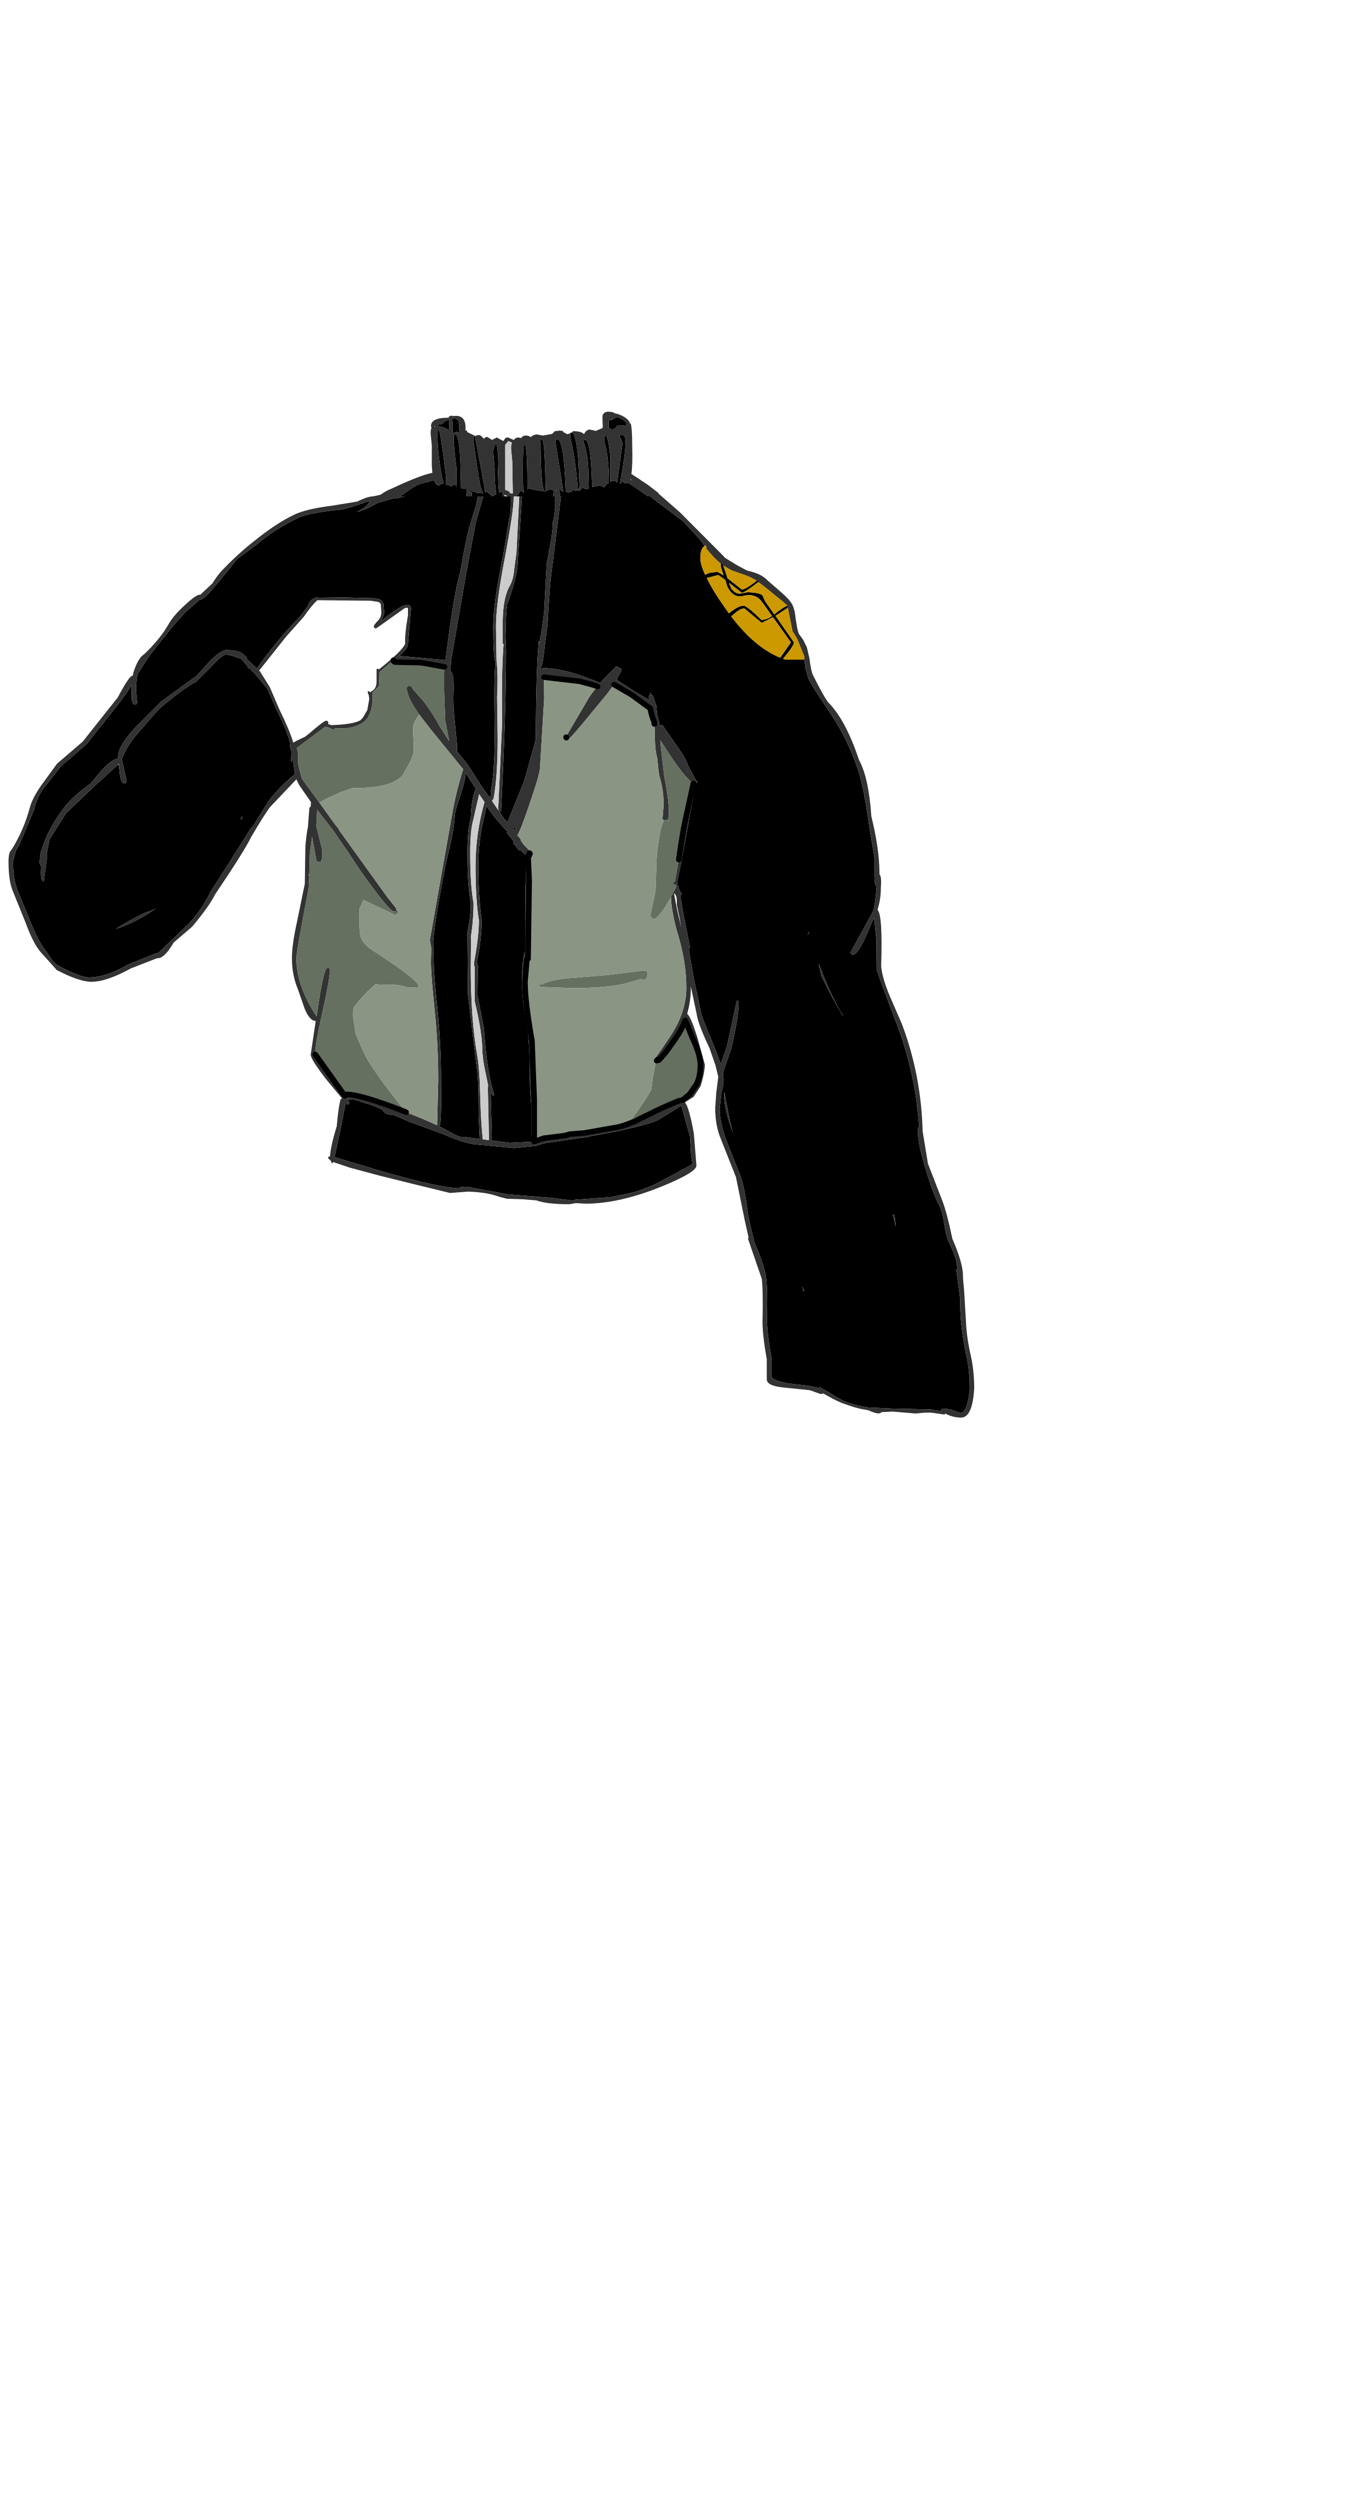 <?xml version="1.0" encoding="UTF-8"?>
<svg xmlns="http://www.w3.org/2000/svg" xmlns:xlink="http://www.w3.org/1999/xlink" width="355px" height="648px" viewBox="0 0 355 648" version="1.1">
<g id="surface1">
<path style=" stroke:none;fill-rule:evenodd;fill:rgb(0%,0%,0%);fill-opacity:1;" d="M 208.574 170.965 L 208.867 173.305 L 209.594 175.793 C 210.125 177.023 211.82 179.719 214.68 183.887 C 218.074 188.855 220.641 193.969 222.387 199.223 C 223.5 202.535 224.52 207.621 225.438 214.484 L 226.746 222.152 L 226.746 226.84 C 226.746 228.59 226.941 229.586 227.328 229.82 L 227.258 230.602 C 227.016 233.68 226.652 235.691 226.168 236.637 L 220.57 246.789 C 220.57 247.215 220.785 247.43 221.223 247.43 C 222.242 247.43 223.887 244.566 226.168 238.836 L 226.676 237.844 L 227.258 243.594 L 227.328 251.121 C 227.473 251.973 229.293 256.941 232.781 266.031 C 234.477 270.574 235.859 275.543 236.926 280.941 C 237.41 283.305 237.895 287 238.379 292.016 C 238.137 292.156 238.016 292.535 238.016 293.152 C 238.016 295.422 238.719 298.809 240.121 303.305 C 241.336 307.375 242.473 310.402 243.539 312.391 C 244.121 313.48 244.555 315.09 244.848 317.219 C 245.188 319.398 245.598 321.008 246.082 322.047 C 247.148 324.227 247.777 325.836 247.973 326.875 L 248.266 328.793 L 247.973 329.078 L 248.992 336.746 C 248.941 339.301 249.086 341.879 249.426 344.484 C 249.719 346.945 250.152 349.5 250.734 352.152 C 251.219 354.375 251.461 357.004 251.461 360.031 C 251.074 364.148 250.273 366.207 249.062 366.207 C 247.609 365.641 246.422 365.285 245.5 365.145 L 244.555 365.074 C 244.219 365.074 244.047 365.262 244.047 365.641 L 244.047 365.711 L 242.449 365.5 L 241.359 365.285 L 231.398 365.074 L 225.148 364.789 L 223.984 364.574 C 222.387 364.34 220.57 363.816 218.535 363.012 L 212.5 359.465 L 212.426 359.82 C 211.363 359.441 209.641 359.133 207.266 358.895 C 202.809 358.469 200.387 357.734 199.996 356.695 L 199.996 351.512 C 199.172 346.875 198.809 343.395 198.906 341.074 C 199.004 336.152 198.906 332.723 198.617 330.781 C 198.324 329.078 197.648 326.898 196.582 324.25 L 195.637 321.977 C 194.57 317.715 193.965 314.949 193.82 313.668 C 193.336 309.789 192.754 306.879 192.074 304.938 L 188.512 295.992 C 187.254 292.727 186.621 289.84 186.621 287.328 L 187.059 283.426 L 187.496 281.367 L 187.496 280.441 L 187.641 279.945 L 187.496 278.242 L 187.496 277.887 L 187.566 277.816 L 189.602 271.852 C 190.91 266.312 191.566 262.312 191.566 259.852 C 191.566 259.523 191.395 259.355 191.059 259.355 L 188.512 271.141 L 187.059 275.402 L 186.914 275.828 L 185.023 270.785 C 183.035 266.195 181.922 263.262 181.68 261.984 L 179.789 252.965 L 178.625 246.152 L 178.918 245.512 L 177.246 236.992 L 176.375 231.949 L 176.809 231.879 L 176.883 231.949 L 176.082 230.461 L 175.793 229.395 L 175.793 229.039 L 175.574 228.758 L 176.664 223.43 L 180.371 203.195 L 180.879 202.629 L 180.445 202.203 L 178.41 198.367 C 178.07 197.184 177.172 195.602 175.719 193.613 L 171.723 187.859 C 171.527 187.859 171.383 187.957 171.285 188.145 L 170.922 187.719 L 170.848 186.867 L 170.484 185.66 L 170.195 183.246 L 170.195 182.891 L 170.121 182.82 L 169.25 180.121 L 168.957 180.336 L 168.742 179.484 L 168.23 180.547 L 168.305 181.398 L 164.887 179.414 L 159.945 176.219 L 160.164 175.578 L 160.164 175.508 L 161.18 173.805 C 161.18 173.379 160.988 173.164 160.598 173.164 L 160.453 173.234 C 160.406 172.902 160.164 172.738 159.727 172.738 L 156.527 176.004 L 155.656 177 L 150.859 175.152 C 146.934 173.828 143.613 173.164 140.902 173.164 L 140.102 173.305 L 140.102 173.094 C 140.441 172.953 140.73 171.863 140.973 169.828 L 141.992 161.734 C 142.281 156.527 142.547 152.691 142.789 150.23 L 145.48 128.648 L 145.188 128.648 C 145.188 127.605 145.094 126.922 144.898 126.59 L 145.117 126.52 L 145.551 127.156 L 146.062 127.371 L 145.918 126.375 L 144.027 114.379 L 144.316 113.809 L 144.461 113.809 C 145.625 113.762 146.352 117.953 146.645 126.375 L 146.715 127.301 L 146.715 127.512 L 147.441 127.582 C 148.121 127.582 148.508 127.324 148.605 126.801 C 148.75 127.086 149.113 127.23 149.695 127.23 C 150.277 127.23 150.691 126.945 150.934 126.375 L 151.004 126.375 L 152.094 126.801 L 152.676 126.59 L 152.676 126.375 L 152.531 121.266 C 152.387 118.426 151.949 116.082 151.223 114.234 C 151.418 114.047 151.562 113.953 151.66 113.953 C 152.727 113.953 153.355 118.047 153.547 126.234 L 154.641 126.023 L 155.582 125.809 L 156.746 126.305 L 157.328 125.383 L 157.91 125.242 C 157.91 120.508 157.5 116.934 156.676 114.52 L 156.676 113.027 L 157.039 112.887 C 157.473 112.887 157.887 114.758 158.273 118.496 L 158.273 124.957 L 158.637 124.602 L 159.582 124.672 L 160.02 125.168 L 161.398 115.16 C 161.352 114.449 161.109 113.809 160.672 113.242 L 160.672 112.816 L 161.254 112.746 C 162.027 112.746 162.344 113.527 162.199 115.09 C 162.199 116.699 161.715 120.152 160.746 125.453 L 161.398 124.742 C 161.98 125.312 162.465 125.43 162.852 125.098 L 164.816 126.375 L 168.016 128.648 L 168.594 128.648 L 171.285 130.707 L 177.172 135.109 L 181.535 139.867 L 182.699 141.5 C 181.969 141.973 181.605 143.039 181.605 144.695 C 181.605 145.734 182.02 147.156 182.844 148.953 L 184.004 148.457 L 185.824 148.242 C 186.164 148.242 186.77 148.551 187.641 149.168 L 186.914 146.895 L 186.914 145.902 L 187.277 145.832 L 187.566 146.609 L 188.656 149.879 L 192.363 152.789 C 192.996 152.789 194.281 152.031 196.219 150.516 L 196.438 150.305 L 196.801 150.73 L 196.652 150.871 C 194.23 152.719 192.801 153.641 192.363 153.641 L 189.094 151.086 L 189.094 151.227 L 189.676 152.645 C 190.5 153.547 191.25 153.949 191.93 153.852 L 193.82 153.496 C 195.953 153.547 197.258 153.828 197.746 154.352 L 198.398 155.84 L 200.797 159.25 L 200.941 159.105 C 202.348 157.973 203.414 157.262 204.141 156.977 L 204.285 157.473 L 204.285 157.543 L 201.09 159.605 L 205.887 166.492 C 205.887 167.059 204.941 168.48 203.051 170.75 L 203.703 170.965 L 208.574 170.965 M 147.879 112.32 L 147.879 112.176 L 148.242 112.105 C 148.969 112.105 149.551 114.52 149.988 119.348 L 150.277 126.375 L 150.277 126.52 L 149.84 126.801 L 149.84 126.375 C 149.309 120.508 148.652 116.176 147.879 113.383 L 147.879 112.32 M 156.02 111.043 L 156.312 110.758 L 156.312 110.898 L 156.02 111.043 M 188.078 150.305 L 186.258 149.023 L 183.277 149.805 C 184.297 151.938 185.871 154.516 188.004 157.543 L 189.02 158.965 C 190.621 157.641 191.879 156.977 192.801 156.977 C 193.383 156.977 194.934 158.207 197.453 160.668 C 198.277 160.668 199.199 160.336 200.215 159.676 L 197.746 156.195 C 196.531 154.492 194.91 153.898 192.875 154.422 C 191.082 154.941 189.652 154.137 188.586 152.008 L 188.078 150.305 M 189.602 159.746 C 193.672 165.094 197.914 168.668 202.324 170.465 L 205.086 166.492 L 200.434 159.957 L 197.527 161.449 L 193.02 157.688 C 192.34 157.688 191.516 158.113 190.547 158.965 L 189.602 159.746 M 157.836 110.898 L 157.836 108.91 L 158.781 108.84 L 158.855 108.414 C 159.293 108.602 159.559 108.484 159.656 108.059 C 160.867 108.199 161.836 108.793 162.562 109.836 L 162.27 110.402 L 161.473 110.188 C 160.355 110.141 159.777 110.355 159.727 110.828 L 158.855 111.469 C 158.562 111.23 158.227 111.043 157.836 110.898 M 133.777 128.648 L 134.285 128.293 L 134.648 127.656 L 135.086 127.086 L 135.449 127.441 L 135.738 127.582 L 135.887 127.582 L 135.668 126.375 L 135.594 124.672 L 135.594 121.121 C 135.594 118.094 135.668 116.152 135.812 115.301 L 136.031 115.301 C 136.516 115.254 136.758 118.945 136.758 126.375 L 136.758 126.945 L 136.977 126.59 L 138.5 126.945 L 141.047 127.301 L 140.828 126.375 C 140.391 124.293 140.172 120.246 140.172 114.234 C 140.125 114.141 140.148 114.023 140.246 113.883 L 140.535 113.809 C 141.023 113.809 141.336 118 141.48 126.375 L 141.48 126.66 L 141.41 127.23 L 141.117 127.371 L 141.191 127.441 L 142.574 126.801 L 143.664 127.086 L 143.371 128.648 L 143.953 128.648 L 143.953 131.773 L 143.59 134.543 L 143.371 135.18 L 143.301 136.883 L 143.008 139.371 L 141.773 146.043 L 141.191 156.836 C 141.145 158.824 140.707 162.137 139.883 166.773 L 139.738 165.992 C 139.254 170.348 138.988 178.891 138.938 191.625 L 135.957 202.344 L 131.598 213.066 L 130.797 212.285 L 129.996 211.148 L 129.562 210.508 L 129.562 210.438 L 129.926 210.297 C 130.797 193.211 131.234 179.293 131.234 168.551 L 131.086 165.285 C 131.137 161.07 131.281 158.184 131.523 156.621 C 133.172 152.172 134.066 148.812 134.215 146.539 L 135.375 128.648 L 133.777 128.648 M 30.848 198.156 C 30.992 201.422 31.453 203.055 32.23 203.055 C 32.617 203.055 32.809 202.77 32.809 202.203 L 31.574 196.664 C 32.688 194.109 33.973 192.027 35.426 190.418 C 39.012 186.203 41.098 183.863 41.68 183.387 C 45.699 179.98 48.777 177.73 50.91 176.645 L 54.762 172.809 C 56.652 170.727 57.938 169.684 58.617 169.684 C 59.293 169.684 60.383 169.969 61.887 170.539 L 62.539 170.75 L 64.359 172.879 L 64.141 173.094 C 64.77 173.141 65.133 173.426 65.23 173.945 L 65.305 173.805 L 65.305 173.875 L 65.957 174.441 L 69.301 178.488 L 71.844 184.238 C 73.59 187.742 74.754 190.629 75.336 192.902 L 75.117 193.113 L 75.551 194.82 L 75.48 197.445 L 75.914 196.809 L 76.496 200.711 C 75.867 201.09 74.898 201.918 73.59 203.195 C 71.555 205.184 70.102 206.887 69.227 208.309 L 65.375 214.484 L 65.156 214.484 L 59.922 222.793 L 54.617 231.098 C 53.113 234.223 51.199 237.016 48.875 239.477 L 40.953 247.074 L 40.66 247.004 L 33.246 249.984 C 29.418 252.211 26 253.32 22.996 253.32 C 21.594 253.32 19.047 252.352 15.363 250.41 C 14.492 249.938 13.789 249.297 13.258 248.492 L 11.949 246.504 C 10.688 245.039 9.332 242.48 7.879 238.836 L 4.461 230.531 C 3.734 228.496 3.371 226.082 3.371 223.289 L 4.098 220.59 L 4.098 220.52 C 4.629 219.762 5.285 218.414 6.059 216.473 L 8.75 210.082 C 9.43 207.527 10.277 205.609 11.293 204.332 L 15.727 198.652 L 22.414 192.902 L 26.996 187.152 C 30.68 182.605 33.078 179.387 34.191 177.496 L 34.117 179.059 L 34.117 180.832 C 34.215 182.016 34.508 182.605 34.992 182.605 C 35.379 182.605 35.574 182.395 35.574 181.969 L 35.281 179.059 C 35.281 176.977 35.453 175.461 35.789 174.512 L 38.77 169.898 L 44.512 162.656 L 48.074 158.68 L 51.711 155.484 C 52.484 155.438 53.648 154.469 55.199 152.574 L 58.688 148.387 L 61.523 144.836 L 66.539 141.145 C 69.688 138.445 73.25 136.152 77.223 134.258 C 79.016 133.359 82.797 132.625 88.562 132.055 C 89.438 131.961 91.883 131.203 95.906 129.785 C 95.664 130.637 94.766 131.488 93.215 132.34 L 92.488 132.695 C 94.137 132.316 95.93 131.535 97.867 130.352 L 102.086 129.145 L 102.449 129.074 L 102.594 129.215 L 104.992 128.648 L 103.684 128.648 L 104.555 128.082 L 107.027 126.375 L 107.609 126.023 C 108.285 125.594 109.426 125.219 111.023 124.887 L 112.551 124.461 C 112.844 125.312 113.254 125.762 113.789 125.809 L 114.66 125.312 L 115.023 125.383 C 113.957 120.746 113.422 116.344 113.422 112.176 C 113.422 111.75 113.57 111.469 113.859 111.324 C 114.441 113.977 115.047 118.141 115.676 123.82 L 115.676 125.668 C 116.113 125.668 116.574 125.809 117.059 126.094 L 117.859 125.453 L 118.438 126.094 C 118.344 124.863 118.316 123.254 118.367 121.266 C 117.883 117.621 117.641 115.113 117.641 113.738 C 117.641 113.125 117.738 112.746 117.93 112.602 L 118.074 112.602 C 118.996 112.602 119.48 117.195 119.531 126.375 L 119.531 126.52 L 120.258 126.59 L 121.129 126.73 L 120.84 128.648 L 122.363 128.648 L 122.363 128.152 C 122.363 127.633 122.172 127.395 121.781 127.441 L 121.637 127.867 L 121.711 127.016 L 122 127.23 C 122.484 127.23 123.043 127.395 123.672 127.727 L 124.035 127.727 L 125.273 127.867 L 124.691 126.375 C 124.207 124.34 123.551 120.176 122.727 113.883 C 122.727 113.504 122.801 113.242 122.945 113.102 L 123.164 113.102 L 125.637 126.375 L 125.637 126.52 L 125.781 127.441 L 125.781 127.727 L 126.07 127.301 L 127.672 128.648 L 128.688 128.082 L 128.469 126.375 C 128.324 125.004 128.254 123.301 128.254 121.266 L 127.961 117.855 C 127.863 116.391 128.105 115.418 128.688 114.945 C 129.172 116.461 129.32 118.992 129.125 122.543 L 129.27 126.375 L 129.414 127.727 L 129.926 127.441 L 130.215 127.582 L 130.215 127.797 L 130.434 128.082 L 130.289 128.648 L 132.469 128.648 L 132.469 129.645 C 132.516 131.773 132.371 133.359 132.031 134.398 L 130.504 143.77 C 128.762 152.148 127.891 158.324 127.891 162.301 C 127.891 167.32 128.059 170.371 128.398 171.461 L 128.469 171.461 C 128.18 174.82 128.105 180.219 128.254 187.648 C 128.398 195.078 128.059 200.973 127.234 205.328 L 127.234 206.25 L 127.016 206.746 L 125.055 204.047 L 121.129 197.941 L 118.512 194.746 L 118.512 192.902 L 117.641 184.098 L 117.566 180.621 C 117.762 176.359 117.543 174.23 116.914 174.23 L 116.84 173.164 L 116.984 171.176 L 120.91 148.527 L 123.383 135.395 L 125.344 128.648 L 123.891 128.648 L 123.527 130.637 L 121.637 136.812 C 121.008 139.273 120.23 143.133 119.312 148.387 C 118.246 151.793 117.008 159.152 115.605 170.465 L 115.461 171.105 L 104.918 170.113 L 103.828 170.039 L 103.465 170.039 C 105.016 168.762 105.793 167.723 105.793 166.918 L 106.52 158.398 C 106.711 157.309 106.422 156.766 105.645 156.766 C 104.727 156.766 103.055 157.688 100.629 159.531 L 98.742 161.023 C 99.32 160.031 99.613 159.227 99.613 158.609 L 99.469 156.551 L 98.812 155.559 C 98.523 155.367 98.184 155.25 97.797 155.203 L 97.504 155.059 L 89.219 154.848 L 82.676 154.918 L 82.238 154.848 C 81.125 154.941 80.324 155.676 79.84 157.047 L 78.023 159.531 L 73.734 164.148 C 69.859 168.785 67.508 171.816 66.684 173.234 L 65.957 172.668 L 65.812 172.527 L 65.52 172.242 L 63.922 170.75 L 63.996 170.395 L 62.902 169.402 C 62.273 168.977 61.402 168.691 60.289 168.551 L 58.762 168.48 C 57.742 168.48 56.242 169.496 54.254 171.531 L 50.984 175.152 L 41.68 181.898 L 34.992 188.641 C 32.082 191.812 30.629 194.273 30.629 196.027 L 30.629 196.594 C 29.516 196.734 28.109 197.73 26.414 199.574 L 23.508 203.055 C 20.016 205.562 17.547 207.883 16.09 210.012 C 13.426 213.703 11.707 217.043 10.93 220.023 C 10.738 220.211 10.59 220.59 10.496 221.16 L 10.348 222.648 C 10.203 223.551 10.301 224.164 10.641 224.496 L 10.641 225.137 C 10.496 227.312 10.738 228.402 11.367 228.402 L 12.238 221.871 L 12.094 221.441 L 12.82 217.609 L 17.109 210.793 L 23.871 204.332 L 24.305 203.906 L 30.484 198.297 L 30.848 198.156 M 144.246 126.945 L 144.391 126.875 L 144.316 127.441 L 144.246 126.945 M 133.051 214.91 L 133.559 214.344 L 133.703 214.555 L 133.34 215.336 L 133.051 214.91 M 125.344 212.641 L 126.219 208.875 C 127.137 210.438 128.641 212.355 130.723 214.629 L 131.668 215.621 L 131.379 215.836 L 132.906 217.68 L 133.27 218.391 L 133.051 218.531 L 133.777 219.312 L 134.578 220.449 L 134.867 220.309 L 136.613 221.871 C 136.32 225.609 136.176 232.305 136.176 241.961 L 136.176 246.578 C 135.645 247.762 135.375 250.387 135.375 254.457 C 135.375 257.297 135.715 260.586 136.395 264.324 C 137.023 268.066 137.34 271.828 137.34 275.613 C 137.34 280.395 137.484 283.945 137.773 286.266 L 137.773 291.59 C 137.773 293.578 137.848 295.02 137.992 295.922 L 132.176 296.203 L 127.527 295.566 L 127.527 294.289 L 127.234 283.281 L 127.816 283.992 L 128.18 283.781 C 126.871 279.805 125.977 274.055 125.488 266.527 L 123.82 257.938 L 123.891 250.977 L 124.035 250.766 L 123.672 249.344 C 124.496 245.371 124.91 241.773 124.91 238.555 C 124.328 234.152 124.035 229.441 124.035 224.426 C 124.035 220.355 124.473 216.426 125.344 212.641 M 117.203 108.484 L 117.496 108.414 C 118.223 108.367 118.707 108.676 118.949 109.336 L 119.094 110.543 L 119.094 111.68 L 119.312 112.25 L 119.238 112.32 C 118.949 112.035 118.656 111.918 118.367 111.965 L 117.566 112.25 L 117.348 111.965 L 117.348 109.406 L 117.203 108.91 L 117.203 108.484 M 116.258 108.84 L 116.477 108.84 L 116.477 111.324 L 116.188 111.324 C 115.023 110.758 114.102 110.473 113.422 110.473 L 113.859 109.906 C 114.441 110.047 114.852 109.859 115.094 109.336 C 115.531 109.102 115.918 108.934 116.258 108.84 M 62.902 211.504 L 62.688 211.789 L 62.395 212.285 L 62.613 212.426 L 62.902 211.504 M 120.766 200.355 L 123.383 204.402 C 122.605 206.109 122.172 208.664 122.074 212.07 C 121.492 214.012 121.203 217.09 121.203 221.301 C 121.203 226.648 121.492 230.887 122.074 234.012 C 122.074 236.566 121.781 239.074 121.203 241.535 L 121.348 257.793 L 123.672 277.176 C 123.965 278.879 124.109 282.855 124.109 289.105 L 124.398 295.211 L 120.258 294.641 L 119.82 294.785 L 118.512 294.359 L 114.367 292.156 L 113.934 291.945 C 114.32 291.566 114.465 287.613 114.367 280.086 C 114.367 273.793 114.055 267.566 113.422 261.414 C 112.793 255.309 112.48 251.285 112.48 249.344 L 112.332 244.09 C 112.672 239.785 113.836 232.73 115.824 222.934 C 117.133 217.727 117.832 213.895 117.93 211.434 C 117.93 210.723 118.414 208.973 119.383 206.18 C 120.207 203.719 120.668 201.777 120.766 200.355 M 90.598 285.695 L 90.016 284.914 L 91.688 284.988 L 92.633 285.199 L 93.07 285.34 L 94.234 285.766 C 96.316 286.336 97.941 286.949 99.105 287.613 L 99.25 287.684 C 99.59 288.535 100.535 288.961 102.086 288.961 L 106.156 290.738 L 114.73 293.859 L 116.914 294.785 C 118.852 295.59 120.812 296.18 122.801 296.559 L 133.414 297.555 L 139.012 296.984 L 140.828 296.348 L 151.004 294.855 L 151.875 294.785 L 152.676 294.57 L 158.711 293.434 L 159.582 293.293 L 159.801 293.223 L 160.891 293.008 C 166.074 291.875 169.395 290.926 170.848 290.168 L 176.664 286.547 L 178.918 294.57 L 179.207 299.398 L 179.57 301.742 L 169.902 306.926 C 167.285 308.062 165.203 308.816 163.652 309.195 L 158.273 310.262 L 149.625 310.902 C 149.141 310.902 148.824 310.996 148.68 311.184 L 143.227 310.477 L 131.668 309.551 L 120.984 307.562 C 119.867 307.562 119.191 307.707 118.949 307.988 C 115.555 307.848 109.16 306.453 99.758 303.801 L 86.746 299.895 L 88.129 293.578 L 89.652 285.766 L 90.016 286.266 C 90.406 286.266 90.598 286.074 90.598 285.695 M 218.605 263.332 L 218.535 263.047 C 217.32 261.297 215.746 258.125 213.809 253.535 L 212.281 249.699 L 212.938 252.824 C 214.777 256.66 216.668 260.16 218.605 263.332 M 40.441 235.43 L 39.645 235.855 L 37.391 236.637 C 34.191 238.246 31.746 239.617 30.047 240.754 C 33.586 239.617 37.051 237.844 40.441 235.43 M 209.301 242.387 L 209.812 241.82 L 209.812 241.535 L 209.883 241.465 L 209.301 242.387 M 187.785 283.922 C 187.785 286.383 188.562 289.648 190.113 293.719 C 189.676 292.301 189.312 290.785 189.02 289.176 L 187.785 282.855 L 187.785 283.922 M 232.344 318 L 231.98 314.949 L 231.473 314.805 L 232.344 318 M 208.355 334.613 L 208.43 334.684 L 208.574 334.543 L 207.992 333.336 L 208.355 334.613 "/>
<path style=" stroke:none;fill-rule:evenodd;fill:rgb(20%,20%,20%);fill-opacity:1;" d="M 182.699 141.5 L 181.535 139.867 L 177.172 135.109 L 171.285 130.707 L 168.594 128.648 L 168.016 128.648 L 164.816 126.375 L 162.852 125.098 C 162.465 125.43 161.98 125.312 161.398 124.742 L 160.746 125.453 C 161.715 120.152 162.199 116.699 162.199 115.09 C 162.344 113.527 162.027 112.746 161.254 112.746 L 160.672 112.816 L 160.672 113.242 C 161.109 113.809 161.352 114.449 161.398 115.16 L 160.02 125.168 L 159.582 124.672 L 158.637 124.602 L 158.273 124.957 L 158.273 118.496 C 157.887 114.758 157.473 112.887 157.039 112.887 L 156.676 113.027 L 156.676 114.52 C 157.5 116.934 157.91 120.508 157.91 125.242 L 157.328 125.383 L 156.746 126.305 L 155.582 125.809 L 154.641 126.023 L 153.547 126.234 C 153.355 118.047 152.727 113.953 151.66 113.953 C 151.562 113.953 151.418 114.047 151.223 114.234 C 151.949 116.082 152.387 118.426 152.531 121.266 L 152.676 126.375 L 152.676 126.59 L 152.094 126.801 L 151.004 126.375 L 150.934 126.375 C 150.691 126.945 150.277 127.23 149.695 127.23 C 149.113 127.23 148.75 127.086 148.605 126.801 C 148.508 127.324 148.121 127.582 147.441 127.582 L 146.715 127.512 L 146.715 127.301 L 146.645 126.375 C 146.352 117.953 145.625 113.762 144.461 113.809 L 144.316 113.809 L 144.027 114.379 L 145.918 126.375 L 146.062 127.371 L 145.551 127.156 L 145.117 126.52 L 144.898 126.59 C 145.094 126.922 145.188 127.605 145.188 128.648 L 145.48 128.648 L 142.789 150.23 C 142.547 152.691 142.281 156.527 141.992 161.734 L 140.973 169.828 C 140.73 171.863 140.441 172.953 140.102 173.094 L 140.102 173.305 L 140.902 173.164 C 143.613 173.164 146.934 173.828 150.859 175.152 L 155.656 177 L 156.527 176.004 L 159.727 172.738 C 160.164 172.738 160.406 172.902 160.453 173.234 L 160.598 173.164 C 160.988 173.164 161.18 173.379 161.18 173.805 L 160.164 175.508 L 160.164 175.578 L 159.945 176.219 L 164.887 179.414 L 168.305 181.398 L 168.23 180.547 L 168.742 179.484 L 168.957 180.336 L 169.25 180.121 L 170.121 182.82 L 170.195 182.891 L 170.195 183.246 L 170.484 185.66 L 170.848 186.867 L 170.922 187.719 L 171.285 188.145 C 171.383 187.957 171.527 187.859 171.723 187.859 L 175.719 193.613 C 177.172 195.602 178.07 197.184 178.41 198.367 L 180.445 202.203 L 180.879 202.629 L 180.371 203.195 L 176.664 223.43 L 175.574 228.758 L 175.793 229.039 L 175.793 229.395 L 176.082 230.461 L 176.883 231.949 L 176.809 231.879 L 176.375 231.949 L 177.246 236.992 L 178.918 245.512 L 178.625 246.152 L 179.789 252.965 L 181.68 261.984 C 181.922 263.262 183.035 266.195 185.023 270.785 L 186.914 275.828 L 187.059 275.402 L 188.512 271.141 L 191.059 259.355 C 191.395 259.355 191.566 259.523 191.566 259.852 C 191.566 262.312 190.91 266.312 189.602 271.852 L 187.566 277.816 L 187.496 277.887 L 187.496 278.242 L 187.641 279.945 L 187.496 280.441 L 187.496 281.367 L 187.059 283.426 L 186.621 287.328 C 186.621 289.84 187.254 292.727 188.512 295.992 L 192.074 304.938 C 192.754 306.879 193.336 309.789 193.82 313.668 C 193.965 314.949 194.57 317.715 195.637 321.977 L 196.582 324.25 C 197.648 326.898 198.324 329.078 198.617 330.781 C 198.906 332.723 199.004 336.152 198.906 341.074 C 198.809 343.395 199.172 346.875 199.996 351.512 L 199.996 356.695 C 200.387 357.734 202.809 358.469 207.266 358.895 C 209.641 359.133 211.363 359.441 212.426 359.82 L 212.5 359.465 L 218.535 363.012 C 220.57 363.816 222.387 364.34 223.984 364.574 L 225.148 364.789 L 231.398 365.074 L 241.359 365.285 L 242.449 365.5 L 244.047 365.711 L 244.047 365.641 C 244.047 365.262 244.219 365.074 244.555 365.074 L 245.5 365.145 C 246.422 365.285 247.609 365.641 249.062 366.207 C 250.273 366.207 251.074 364.148 251.461 360.031 C 251.461 357.004 251.219 354.375 250.734 352.152 C 250.152 349.5 249.719 346.945 249.426 344.484 C 249.086 341.879 248.941 339.301 248.992 336.746 L 247.973 329.078 L 248.266 328.793 L 247.973 326.875 C 247.777 325.836 247.148 324.227 246.082 322.047 C 245.598 321.008 245.188 319.398 244.848 317.219 C 244.555 315.09 244.121 313.48 243.539 312.391 C 242.473 310.402 241.336 307.375 240.121 303.305 C 238.719 298.809 238.016 295.422 238.016 293.152 C 238.016 292.535 238.137 292.156 238.379 292.016 C 237.895 287 237.41 283.305 236.926 280.941 C 235.859 275.543 234.477 270.574 232.781 266.031 C 229.293 256.941 227.473 251.973 227.328 251.121 L 227.258 243.594 L 226.676 237.844 L 226.168 238.836 C 223.887 244.566 222.242 247.43 221.223 247.43 C 220.785 247.43 220.57 247.215 220.57 246.789 L 226.168 236.637 C 226.652 235.691 227.016 233.68 227.258 230.602 L 227.328 229.82 C 226.941 229.586 226.746 228.59 226.746 226.84 L 226.746 222.152 L 225.438 214.484 C 224.52 207.621 223.5 202.535 222.387 199.223 C 220.641 193.969 218.074 188.855 214.68 183.887 C 211.82 179.719 210.125 177.023 209.594 175.793 L 208.867 173.305 L 208.574 170.965 L 208.574 170.113 L 206.613 165.355 L 205.523 163.652 L 204.285 157.543 L 204.285 157.473 L 204.141 156.977 L 203.996 156.766 L 203.34 156.266 L 203.34 156.195 L 198.254 152.078 L 196.652 150.871 L 196.801 150.73 L 196.438 150.305 L 196.219 150.516 C 195.395 149.996 194.496 149.547 193.527 149.168 L 189.676 147.816 L 187.566 146.609 L 187.277 145.832 L 186.914 145.902 L 186.914 146.113 C 185.652 145.074 184.395 143.746 183.133 142.137 L 183.207 141.785 L 182.914 141.355 L 182.844 141.355 L 182.699 141.5 M 156.312 110.758 L 156.238 109.055 L 156.238 107.773 C 156.434 107.066 156.918 106.711 157.691 106.711 C 158.562 106.711 159.145 106.852 159.438 107.137 C 160.211 107.23 161.059 107.562 161.98 108.129 C 162.902 108.746 163.363 109.336 163.363 109.906 L 163.434 109.836 L 163.508 109.551 C 163.797 110.449 163.941 112.461 163.941 115.586 C 164.039 118.758 163.969 121.172 163.727 122.828 L 168.016 125.668 L 170.777 127.797 L 170.777 127.938 L 176.301 132.766 L 186.77 143.273 L 188.078 144.625 L 191.203 146.539 L 193.746 147.891 C 196.219 148.41 197.988 149.262 199.051 150.445 L 202.324 153.285 C 203.922 154.656 204.941 155.746 205.375 156.551 C 205.859 157.449 206.176 158.703 206.32 160.312 L 206.758 162.941 L 207.121 164.219 L 208.285 165.852 L 209.23 167.77 L 209.883 170.539 C 210.176 172.855 210.488 174.348 210.828 175.012 C 212.863 179.082 214.246 181.496 214.973 182.254 C 217.879 185.234 220.473 190.133 222.75 196.949 C 224.445 200.074 225.512 204.949 225.949 211.574 C 227.352 217.254 228.055 222.129 228.055 226.199 L 228.055 226.625 C 228.445 226.91 228.566 228.07 228.418 230.105 C 228.418 232.094 228.129 233.984 227.547 235.785 C 228.469 236.637 228.781 241.535 228.492 250.48 C 228.688 252.469 229.414 254.977 230.672 258.008 L 233.871 265.391 C 237.215 274.242 239.008 283.52 239.25 293.223 L 240.633 301.602 L 244.41 311.328 C 245.234 313.551 246.082 316.793 246.957 321.055 C 248.797 325.266 249.719 328.484 249.719 330.711 L 249.719 331.277 L 250.008 334.473 L 250.59 344.199 C 250.785 346.566 251.219 349.191 251.898 352.078 C 252.383 354.543 252.625 357.121 252.625 359.82 C 252.336 364.883 251.195 367.414 249.207 367.414 C 248.047 367.414 246.859 367.156 245.648 366.633 L 245.066 366.352 L 244.992 366.633 L 242.52 366.281 C 241.551 366.043 239.855 366.066 237.434 366.352 L 231.473 365.852 L 228.566 365.996 C 228.227 366.562 227.086 366.398 225.148 365.5 L 223.984 365.285 C 222.824 365.145 220.957 364.598 218.387 363.652 C 216.984 363.086 215.359 362.258 213.52 361.168 L 212.793 361.309 L 210.027 360.316 L 203.125 359.605 C 200.266 359.32 198.836 358.613 198.836 357.477 L 198.836 352.293 C 198.012 347.652 197.648 344.176 197.746 341.855 C 197.84 336.602 197.77 333.125 197.527 331.418 L 193.965 321.055 L 194.109 320.699 L 193.094 316.156 L 190.84 305.078 L 186.984 295.352 C 185.969 292.984 185.461 290.266 185.461 287.188 L 185.75 283.07 L 186.043 280.867 L 186.258 279.094 L 185.531 276.113 L 184.004 271.711 C 181.969 267.402 180.855 264.445 180.66 262.836 L 179.137 255.664 L 179.137 256.09 C 179.137 258.363 178.82 260.586 178.191 262.766 C 178.82 263.191 179.742 265.367 180.953 269.297 L 182.77 275.898 C 182.77 277.223 182.406 279.094 181.68 281.508 L 179.863 284.277 L 177.754 285.625 L 177.684 285.766 L 177.684 285.84 C 178.359 286.598 179.109 289.27 179.934 293.859 L 180.59 302.027 L 180.59 302.168 L 180.445 302.594 C 179.668 303.824 176.496 305.551 170.922 307.777 C 163.848 310.57 157.5 311.965 151.875 311.965 L 149.332 311.824 L 147.66 312.109 C 143.734 312.109 140.875 311.777 139.082 311.113 L 135.594 310.828 L 131.449 310.688 L 129.488 310.191 C 127.355 309.387 124.641 308.938 121.348 308.844 L 116.695 309.195 L 106.52 306.711 L 98.23 304.652 L 90.598 302.594 L 86.383 301.176 L 86.094 301.602 L 85.801 300.891 L 85.074 300.18 C 85.074 299.895 85.246 299.73 85.582 299.684 C 85.68 297.934 86.262 295.328 87.328 291.875 C 87.617 288.465 87.957 286.121 88.344 284.844 L 88.711 284.703 L 84.637 279.805 C 81.926 276.301 80.566 274.148 80.566 273.344 L 81.875 264.609 C 80.809 264.609 79.84 263.52 78.969 261.344 L 77.297 256.516 C 76.23 254.008 75.699 251.285 75.699 248.352 C 75.699 245.984 76.156 242.742 77.078 238.625 L 79.043 229.039 L 79.188 219.312 C 79.43 216.805 79.648 215.172 79.84 214.414 L 80.203 209.727 C 80.203 209.352 80.324 209.137 80.566 209.09 L 80.641 207.883 L 77.586 203.48 L 76.859 201.988 L 70.102 209.09 C 69.133 210.32 67.484 212.922 65.156 216.898 C 63.898 219.457 60.773 224.426 55.781 231.809 C 54.812 233.797 52.848 236.566 49.891 240.117 L 45.023 244.305 C 43.473 247.004 42.09 248.352 40.879 248.352 L 40.734 248.352 L 33.973 250.977 C 29.758 253.297 26.34 254.457 23.723 254.457 C 21.594 254.457 18.586 253.441 14.711 251.406 L 11.148 247.43 C 9.598 245.914 8.121 243.215 6.715 239.336 L 3.152 230.531 C 2.523 228.781 2.207 226.367 2.207 223.289 C 2.207 221.633 2.473 220.613 3.008 220.234 C 5.141 216.781 6.715 213.137 7.73 209.301 C 8.168 207.691 9.137 205.801 10.641 203.621 L 14.781 197.941 L 21.469 192.191 L 25.906 186.582 L 30.484 180.832 C 32.52 177.047 33.781 175.152 34.266 175.152 L 34.41 175.152 L 34.629 174.16 C 35.453 171.695 36.348 170.184 37.316 169.613 C 40.031 167.059 42.113 164.527 43.57 162.02 C 44.441 160.41 45.895 158.68 47.93 156.836 C 49.867 155.035 51.152 154.137 51.781 154.137 L 51.93 154.137 L 55.055 151.227 C 56.023 149.664 56.945 148.457 57.816 147.605 C 60.289 145 62.93 142.59 65.738 140.363 C 69.664 137.191 73.176 134.871 76.277 133.406 C 78.312 132.41 81.586 131.629 86.094 131.062 L 92.633 129.996 C 94.426 129.098 95.809 128.648 96.777 128.648 L 98.668 128.223 C 99.59 127.559 100.535 127.039 101.504 126.66 C 106.445 124.34 109.984 122.969 112.117 122.543 L 111.969 120.625 L 111.969 115.441 L 111.68 112.531 C 111.629 111.82 111.703 111.254 111.898 110.828 L 111.75 110.473 C 111.75 109.004 113.18 108.273 116.039 108.273 L 116.402 108.273 L 116.332 107.988 L 116.766 107.848 L 116.914 107.703 L 116.984 107.773 L 117.277 107.703 L 117.277 107.848 L 118.223 107.773 C 120.062 107.773 120.887 109.031 120.691 111.539 L 121.129 111.609 L 121.129 111.965 L 123.164 112.957 L 124.109 112.746 C 124.496 112.746 124.957 113.078 125.488 113.738 C 125.684 113.406 125.977 113.242 126.363 113.242 L 127.598 114.023 L 128.832 113.383 L 130.504 114.309 L 130.941 113.738 C 130.992 113.504 131.258 113.383 131.742 113.383 L 133.195 114.023 L 133.27 113.953 L 133.27 114.023 C 133.559 113.598 133.922 113.383 134.359 113.383 L 135.23 113.527 C 135.375 113.102 135.766 112.887 136.395 112.887 C 136.926 112.887 137.34 113.027 137.629 113.312 C 138.113 112.84 138.672 112.602 139.301 112.602 L 140.754 112.887 L 143.152 112.461 L 143.879 111.75 L 145.117 111.609 L 145.918 111.68 L 146.062 111.965 L 147.078 112.531 L 147.879 112.32 L 147.879 113.383 C 148.652 116.176 149.309 120.508 149.84 126.375 L 149.84 126.801 L 150.277 126.52 L 150.277 126.375 L 149.988 119.348 C 149.551 114.52 148.969 112.105 148.242 112.105 L 148.605 111.75 C 150.059 111.75 151.004 112.012 151.441 112.531 C 151.781 111.82 152.238 111.418 152.82 111.324 L 154.277 111.609 L 154.422 111.68 L 154.641 111.68 L 154.641 111.609 L 156.02 111.043 L 156.312 110.898 L 156.312 110.758 M 187.566 145.758 L 187.422 145.617 L 187.566 145.758 M 157.836 110.898 C 158.227 111.043 158.562 111.23 158.855 111.469 L 159.727 110.828 C 159.777 110.355 160.355 110.141 161.473 110.188 L 162.27 110.402 L 162.562 109.836 C 161.836 108.793 160.867 108.199 159.656 108.059 C 159.559 108.484 159.293 108.602 158.855 108.414 L 158.781 108.84 L 157.836 108.91 L 157.836 110.898 M 163.941 124.531 L 163.434 124.105 L 163.434 124.246 L 163.941 124.531 M 129.562 210.508 L 129.996 211.148 L 130.797 212.285 L 131.598 213.066 L 135.957 202.344 L 138.938 191.625 C 138.988 178.891 139.254 170.348 139.738 165.992 L 139.883 166.773 C 140.707 162.137 141.145 158.824 141.191 156.836 L 141.773 146.043 L 143.008 139.371 L 143.301 136.883 L 143.371 135.18 L 143.59 134.543 L 143.953 131.773 L 143.953 128.648 L 143.371 128.648 L 143.664 127.086 L 142.574 126.801 L 141.191 127.441 L 141.117 127.371 L 141.41 127.23 L 141.48 126.66 L 141.48 126.375 C 141.336 118 141.023 113.809 140.535 113.809 L 140.246 113.883 C 140.148 114.023 140.125 114.141 140.172 114.234 C 140.172 120.246 140.391 124.293 140.828 126.375 L 141.047 127.301 L 138.5 126.945 L 136.977 126.59 L 136.758 126.945 L 136.758 126.375 C 136.758 118.945 136.516 115.254 136.031 115.301 L 135.812 115.301 C 135.668 116.152 135.594 118.094 135.594 121.121 L 135.594 124.672 L 135.668 126.375 L 135.887 127.582 L 135.738 127.582 L 135.449 127.441 L 135.086 127.086 L 134.648 127.656 L 134.285 128.293 L 133.777 128.648 L 133.195 128.648 L 133.195 129.215 C 133.195 131.348 132.445 136.434 130.941 144.48 C 129.391 152.48 128.617 158.422 128.617 162.301 L 128.762 171.246 C 129.051 173.566 129.102 176.715 128.906 180.691 L 129.051 191.34 C 129.051 198.062 128.688 203.34 127.961 207.172 L 127.742 207.242 L 127.598 207.598 L 129.27 210.082 L 129.199 209.445 L 130.215 187.152 C 130.07 178.441 130.191 171.695 130.578 166.918 L 130.359 166.844 L 130.359 160.668 C 130.457 156.691 131.062 153.758 132.176 151.863 C 132.809 150.777 133.195 149.332 133.34 147.535 L 133.922 143.203 L 134.648 128.648 L 135.375 128.648 L 134.215 146.539 C 134.066 148.812 133.172 152.172 131.523 156.621 C 131.281 158.184 131.137 161.07 131.086 165.285 L 131.234 168.551 C 131.234 179.293 130.797 193.211 129.926 210.297 L 129.562 210.438 L 129.488 210.438 L 129.562 210.508 M 133.484 115.301 L 133.559 115.301 L 133.484 115.23 L 133.484 115.301 M 132.543 116.508 C 132.492 115.75 132.566 115.16 132.758 114.734 L 131.812 114.309 L 131.016 115.301 L 131.016 126.945 L 132.176 127.441 L 132.105 127.656 L 132.469 127.867 L 132.977 127.867 L 132.832 119.488 L 132.543 116.508 M 130.871 128.648 L 130.289 128.648 L 130.434 128.082 L 130.215 127.797 L 130.215 127.582 L 129.926 127.441 L 129.414 127.727 L 129.27 126.375 L 129.125 122.543 C 129.32 118.992 129.172 116.461 128.688 114.945 C 128.105 115.418 127.863 116.391 127.961 117.855 L 128.254 121.266 C 128.254 123.301 128.324 125.004 128.469 126.375 L 128.688 128.082 L 127.672 128.648 L 126.07 127.301 L 125.781 127.727 L 125.781 127.441 L 125.637 126.52 L 125.637 126.375 L 123.164 113.102 L 122.945 113.102 C 122.801 113.242 122.727 113.504 122.727 113.883 C 123.551 120.176 124.207 124.34 124.691 126.375 L 125.273 127.867 L 124.035 127.727 L 123.672 127.727 C 123.043 127.395 122.484 127.23 122 127.23 L 121.711 127.016 L 121.637 127.867 L 121.781 127.441 C 122.172 127.395 122.363 127.633 122.363 128.152 L 122.363 128.648 L 120.84 128.648 L 121.129 126.73 L 120.258 126.59 L 119.531 126.52 L 119.531 126.375 C 119.48 117.195 118.996 112.602 118.074 112.602 L 117.93 112.602 C 117.738 112.746 117.641 113.125 117.641 113.738 C 117.641 115.113 117.883 117.621 118.367 121.266 C 118.316 123.254 118.344 124.863 118.438 126.094 L 117.859 125.453 L 117.059 126.094 C 116.574 125.809 116.113 125.668 115.676 125.668 L 115.676 123.82 C 115.047 118.141 114.441 113.977 113.859 111.324 C 113.57 111.469 113.422 111.75 113.422 112.176 C 113.422 116.344 113.957 120.746 115.023 125.383 L 114.66 125.312 L 113.789 125.809 C 113.254 125.762 112.844 125.312 112.551 124.461 L 111.023 124.887 C 109.426 125.219 108.285 125.594 107.609 126.023 L 107.027 126.375 L 104.555 128.082 L 103.684 128.648 L 104.992 128.648 L 102.594 129.215 L 102.449 129.074 L 102.086 129.145 L 97.867 130.352 C 95.93 131.535 94.137 132.316 92.488 132.695 L 93.215 132.34 C 94.766 131.488 95.664 130.637 95.906 129.785 C 91.883 131.203 89.438 131.961 88.562 132.055 C 82.797 132.625 79.016 133.359 77.223 134.258 C 73.25 136.152 69.688 138.445 66.539 141.145 L 61.523 144.836 L 58.688 148.387 L 55.199 152.574 C 53.648 154.469 52.484 155.438 51.711 155.484 L 48.074 158.68 L 44.512 162.656 L 38.77 169.898 L 35.789 174.512 C 35.453 175.461 35.281 176.977 35.281 179.059 L 35.574 181.969 C 35.574 182.395 35.379 182.605 34.992 182.605 C 34.508 182.605 34.215 182.016 34.117 180.832 L 34.117 179.059 L 34.191 177.496 C 33.078 179.387 30.68 182.605 26.996 187.152 L 22.414 192.902 L 15.727 198.652 L 11.293 204.332 C 10.277 205.609 9.43 207.527 8.75 210.082 L 6.059 216.473 C 5.285 218.414 4.629 219.762 4.098 220.52 L 4.098 220.59 L 3.371 223.289 C 3.371 226.082 3.734 228.496 4.461 230.531 L 7.879 238.836 C 9.332 242.48 10.688 245.039 11.949 246.504 L 13.258 248.492 C 13.789 249.297 14.492 249.938 15.363 250.41 C 19.047 252.352 21.594 253.32 22.996 253.32 C 26 253.32 29.418 252.211 33.246 249.984 L 40.66 247.004 L 40.953 247.074 L 48.875 239.477 C 51.199 237.016 53.113 234.223 54.617 231.098 L 59.922 222.793 L 65.156 214.484 L 65.375 214.484 L 69.227 208.309 C 70.102 206.887 71.555 205.184 73.59 203.195 C 74.898 201.918 75.867 201.09 76.496 200.711 L 75.914 196.809 L 75.48 197.445 L 75.551 194.82 L 75.117 193.113 L 75.336 192.902 C 74.754 190.629 73.59 187.742 71.844 184.238 L 69.301 178.488 L 65.957 174.441 L 65.305 173.875 L 65.305 173.805 L 65.23 173.945 C 65.133 173.426 64.77 173.141 64.141 173.094 L 64.359 172.879 L 62.539 170.75 L 61.887 170.539 C 60.383 169.969 59.293 169.684 58.617 169.684 C 57.938 169.684 56.652 170.727 54.762 172.809 L 50.91 176.645 C 48.777 177.73 45.699 179.98 41.68 183.387 C 41.098 183.863 39.012 186.203 35.426 190.418 C 33.973 192.027 32.688 194.109 31.574 196.664 L 32.809 202.203 C 32.809 202.77 32.617 203.055 32.23 203.055 C 31.453 203.055 30.992 201.422 30.848 198.156 L 30.848 197.941 L 30.484 198.297 L 24.305 203.906 L 23.871 204.332 L 17.109 210.793 L 12.82 217.609 L 12.094 221.441 L 12.238 221.871 L 11.367 228.402 C 10.738 228.402 10.496 227.312 10.641 225.137 L 10.641 224.496 C 10.301 224.164 10.203 223.551 10.348 222.648 L 10.496 221.16 C 10.59 220.59 10.738 220.211 10.93 220.023 C 11.707 217.043 13.426 213.703 16.09 210.012 C 17.547 207.883 20.016 205.562 23.508 203.055 L 26.414 199.574 C 28.109 197.73 29.516 196.734 30.629 196.594 L 30.629 196.027 C 30.629 194.273 32.082 191.812 34.992 188.641 L 41.68 181.898 L 50.984 175.152 L 54.254 171.531 C 56.242 169.496 57.742 168.48 58.762 168.48 L 60.289 168.551 C 61.402 168.691 62.273 168.977 62.902 169.402 L 63.996 170.395 L 63.922 170.75 L 65.52 172.242 L 65.812 172.527 L 65.957 172.668 L 66.684 173.234 C 67.508 171.816 69.859 168.785 73.734 164.148 L 78.023 159.531 L 79.84 157.047 C 80.324 155.676 81.125 154.941 82.238 154.848 L 82.676 154.918 L 89.219 154.848 L 97.504 155.059 L 97.797 155.203 C 98.184 155.25 98.523 155.367 98.812 155.559 L 99.469 156.551 L 99.613 158.609 C 99.613 159.227 99.32 160.031 98.742 161.023 L 100.629 159.531 C 103.055 157.688 104.727 156.766 105.645 156.766 C 106.422 156.766 106.711 157.309 106.52 158.398 L 105.793 166.918 C 105.793 167.723 105.016 168.762 103.465 170.039 L 103.828 170.039 L 104.918 170.113 L 115.461 171.105 L 115.605 170.465 C 117.008 159.152 118.246 151.793 119.312 148.387 C 120.23 143.133 121.008 139.273 121.637 136.812 L 123.527 130.637 L 123.891 128.648 L 125.344 128.648 L 123.383 135.395 L 120.91 148.527 L 116.984 171.176 L 116.84 173.164 L 116.914 174.23 C 117.543 174.23 117.762 176.359 117.566 180.621 L 117.641 184.098 L 118.512 192.902 L 118.512 194.746 L 121.129 197.941 L 125.055 204.047 L 127.016 206.746 L 127.234 206.25 L 127.234 205.328 C 128.059 200.973 128.398 195.078 128.254 187.648 C 128.105 180.219 128.18 174.82 128.469 171.461 L 128.398 171.461 C 128.059 170.371 127.891 167.32 127.891 162.301 C 127.891 158.324 128.762 152.148 130.504 143.77 L 132.031 134.398 C 132.371 133.359 132.516 131.773 132.469 129.645 L 132.469 128.648 L 131.668 128.648 L 130.797 128.223 L 130.871 128.648 M 144.246 126.945 L 144.316 127.441 L 144.391 126.875 L 144.246 126.945 M 159.219 177.426 L 157.547 179.695 L 154.203 183.742 C 149.938 188.996 147.637 191.625 147.297 191.625 L 146.859 191.199 L 146.789 191.129 L 146.789 190.914 L 152.168 181.754 C 152.699 180.715 153.621 179.438 154.93 177.922 L 153.695 177.496 L 150.277 176.574 L 141.047 175.508 L 141.117 180.902 L 140.027 198.938 C 140.027 199.977 139.109 203.172 137.266 208.523 C 135.715 213.113 134.672 215.762 134.141 216.473 L 135.012 217.469 L 135.012 217.75 L 135.668 218.746 L 137.41 220.59 L 137.266 221.09 L 137.41 221.23 L 137.191 221.727 L 137.191 221.797 L 136.902 221.871 L 137.191 228.188 L 136.902 248.492 L 136.613 248.637 L 136.102 254.457 C 136.102 257.816 136.707 262.93 137.922 269.793 L 138.5 285.059 L 138.5 295.848 L 138.574 295.848 L 140.973 294.996 L 146.57 294.289 L 147.734 293.934 L 151.441 293.648 L 159.074 292.301 C 160.527 292.109 162.125 291.637 163.871 290.879 L 164.234 290.738 L 164.453 290.738 L 165.613 290.098 L 171.574 287.188 L 175.863 285.34 L 177.027 285.059 L 178.773 283.637 L 180.59 281.012 C 181.27 279.684 181.605 277.98 181.605 275.898 C 181.605 274.242 180.906 271.898 179.5 268.871 L 177.684 264.469 L 177.172 265.676 C 176.496 267.191 175.234 269.176 173.395 271.641 L 172.594 272.773 L 170.848 274.762 L 170.484 274.621 L 170.266 274.906 L 169.758 274.48 L 171.867 271.496 L 173.902 268.445 C 176.617 264.324 177.973 260.184 177.973 256.02 C 177.973 251.711 177.293 247.262 175.938 242.672 C 174.773 238.836 174.121 235.453 173.973 232.52 L 175.355 229.82 C 175.355 229.395 175.137 229.184 174.703 229.184 L 174.555 229.254 L 174.555 229.109 C 174.555 228.73 174.703 228.52 174.992 228.473 L 176.012 223.004 L 176.012 222.793 C 176.738 217.633 177.316 214.152 177.754 212.355 L 179.789 203.055 C 178.676 202.391 176.883 200.285 174.41 196.734 L 171.211 191.836 L 171.43 194.109 L 172.23 201.066 C 173.055 205.277 173.465 208.426 173.465 210.508 L 173.246 213.137 L 173.246 212.996 C 173.246 212.617 173.055 212.426 172.668 212.426 L 172.23 212.711 L 171.793 212.285 L 172.086 208.734 C 172.086 206.082 171.77 203.742 171.141 201.707 C 170.898 200.996 170.68 199.363 170.484 196.809 L 170.195 195.457 C 169.902 194.227 169.758 191.742 169.758 188.004 L 169.688 187.648 L 169.613 187.508 L 169.688 187.363 L 169.688 187.293 C 169.152 185.969 168.789 184.738 168.594 183.602 L 163.727 180.051 L 159.219 177.426 M 125.344 212.641 C 124.473 216.426 124.035 220.355 124.035 224.426 C 124.035 229.441 124.328 234.152 124.91 238.555 C 124.91 241.773 124.496 245.371 123.672 249.344 L 124.035 250.766 L 123.891 250.977 L 123.82 257.938 L 125.488 266.527 C 125.977 274.055 126.871 279.805 128.18 283.781 L 127.816 283.992 L 127.234 283.281 L 127.527 294.289 L 127.527 295.566 L 132.176 296.203 L 137.992 295.922 C 137.848 295.02 137.773 293.578 137.773 291.59 L 137.773 286.266 C 137.484 283.945 137.34 280.395 137.34 275.613 C 137.34 271.828 137.023 268.066 136.395 264.324 C 135.715 260.586 135.375 257.297 135.375 254.457 C 135.375 250.387 135.645 247.762 136.176 246.578 L 136.176 241.961 C 136.176 232.305 136.32 225.609 136.613 221.871 L 134.867 220.309 L 134.578 220.449 L 133.777 219.312 L 133.051 218.531 L 133.27 218.391 L 132.906 217.68 L 131.379 215.836 L 131.668 215.621 L 130.723 214.629 C 128.641 212.355 127.137 210.438 126.219 208.875 L 125.344 212.641 M 133.051 214.91 L 133.34 215.336 L 133.703 214.555 L 133.559 214.344 L 133.051 214.91 M 178.191 199.789 L 178.191 199.859 L 178.336 200 L 178.191 199.789 M 175.5 234.508 C 175.598 232.805 175.355 231.809 174.773 231.523 L 175.5 235.359 L 176.664 240.469 L 176.156 237.629 L 175.5 234.508 M 112.914 110.543 L 112.625 110.402 L 112.625 110.543 L 112.914 110.543 M 116.258 108.84 C 115.918 108.934 115.531 109.102 115.094 109.336 C 114.852 109.859 114.441 110.047 113.859 109.906 L 113.422 110.473 C 114.102 110.473 115.023 110.758 116.188 111.324 L 116.477 111.324 L 116.477 108.84 L 116.258 108.84 M 117.203 108.484 L 117.203 108.91 L 117.348 109.406 L 117.348 111.965 L 117.566 112.25 L 118.367 111.965 C 118.656 111.918 118.949 112.035 119.238 112.32 L 119.312 112.25 L 119.094 111.68 L 119.094 110.543 L 118.949 109.336 C 118.707 108.676 118.223 108.367 117.496 108.414 L 117.203 108.484 M 82.312 155.559 C 81.344 156.41 80.156 157.852 78.75 159.887 L 74.316 164.859 L 67.191 173.805 L 67.41 174.016 L 67.629 174.301 L 67.629 174.371 L 69.953 178.062 L 72.355 183.672 C 74.148 187.316 75.383 190.25 76.062 192.477 L 76.934 191.98 L 79.043 190.984 L 80.059 190.203 C 82.676 187.934 84.18 186.797 84.566 186.797 C 84.953 186.797 85.148 187.008 85.148 187.434 L 85.074 187.648 L 85.875 187.934 C 89.605 187.836 92.148 187.41 93.508 186.652 L 93.797 186.301 L 94.09 186.016 L 95.25 184.027 L 95.762 181.117 L 95.613 180.121 L 95.324 179.555 L 95.469 179.555 L 95.324 179.199 L 95.688 179.129 L 95.977 179.414 L 96.27 179.27 L 96.27 179.129 L 96.34 179.199 C 97.215 178.727 97.648 177.875 97.648 176.645 L 97.648 173.379 L 98.012 173.305 L 98.23 173.52 C 102.352 170.254 104.629 168.027 105.062 166.844 C 104.969 165.234 105.211 162.773 105.793 159.461 L 105.793 157.543 L 105.062 157.543 L 97.648 162.797 L 97.434 162.797 L 97.285 162.941 L 96.922 162.445 C 96.922 162.113 97.262 161.617 97.941 160.953 C 98.57 160.336 98.887 159.555 98.887 158.609 L 98.742 156.691 C 98.645 156.219 98.23 155.961 97.504 155.91 L 96.125 155.699 L 82.387 155.559 L 82.312 155.559 M 62.902 211.504 L 62.613 212.426 L 62.395 212.285 L 62.688 211.789 L 62.902 211.504 M 108.699 185.164 C 106.566 182.133 105.5 179.887 105.5 178.418 C 105.5 177.992 105.672 177.781 106.008 177.781 L 106.371 177.852 L 106.59 177.637 L 106.883 178.277 L 107.102 178.633 L 110.008 181.969 C 111.75 184.336 113.059 186.395 113.934 188.145 L 116.477 192.051 L 115.461 186.797 L 115.168 179.059 L 115.168 174.23 L 115.242 172.809 L 115.023 172.809 L 110.371 171.957 L 109.062 171.746 L 102.594 171.602 C 102.207 171.602 102.012 171.438 102.012 171.105 L 98.375 174.23 L 98.375 175.578 L 98.23 177.852 L 96.559 179.555 L 96.633 180.762 C 96.633 182.559 96.34 184.051 95.762 185.234 C 95.273 186.418 94.379 187.293 93.07 187.859 C 91.859 188.477 90.332 188.785 88.492 188.785 L 86.746 188.785 L 86.746 188.996 L 86.238 189.066 C 85.512 188.641 84.879 188.406 84.348 188.359 L 76.934 193.895 C 77.223 194.418 77.344 195.527 77.297 197.234 L 77.371 198.367 L 78.168 201.422 L 78.461 202.062 L 82.82 208.023 L 86.891 213.703 L 87.617 214.555 L 88.055 215.336 L 98.594 229.965 L 100.629 232.805 L 100.703 232.875 L 102.738 235.43 L 102.738 235.785 L 103.176 236.422 L 103.027 236.637 L 102.664 236.211 L 102.52 236.141 L 102.156 236.211 C 101.332 236.211 98.426 232.684 93.434 225.633 L 90.09 220.59 L 89.727 220.094 L 87.473 216.828 L 87.184 216.332 L 86.094 214.84 L 86.02 214.77 L 82.238 209.871 L 82.023 214.129 L 83.547 220.234 C 83.695 222.367 83.426 223.43 82.75 223.43 L 82.676 223.43 L 82.676 223.645 L 82.676 223.359 L 82.094 223.219 L 80.93 216.898 L 80.352 221.016 L 80.203 226.484 L 79.984 226.84 L 80.059 226.84 L 80.203 226.98 L 80.059 230.105 C 77.926 241.133 76.859 247.215 76.859 248.352 C 76.859 253.133 78.605 258.148 82.094 263.402 L 82.312 262.055 C 83.379 254.574 84.25 250.836 84.93 250.836 C 85.414 250.836 85.609 251.121 85.512 251.688 C 85.512 253.156 84.879 256.684 83.621 262.266 C 82.359 267.805 81.73 271.473 81.73 273.273 L 89.289 283.852 L 89.438 283.992 L 89.582 283.707 L 89.871 283.637 C 92.344 283.637 97.383 285.129 104.992 288.109 L 105.281 288.254 C 108.82 289.625 111.508 290.762 113.352 291.66 L 113.352 291.52 L 113.641 279.945 C 113.641 273.84 113.328 267.758 112.695 261.699 C 112.066 255.641 111.75 251.523 111.75 249.344 L 111.824 245.723 L 111.461 243.664 L 115.461 221.09 L 117.496 209.656 C 118.125 206.297 118.996 202.867 120.109 199.363 L 111.898 189.281 L 108.699 185.164 M 120.766 200.355 C 120.668 201.777 120.207 203.719 119.383 206.18 C 118.414 208.973 117.93 210.723 117.93 211.434 C 117.832 213.895 117.133 217.727 115.824 222.934 C 113.836 232.73 112.672 239.785 112.332 244.09 L 112.48 249.344 C 112.48 251.285 112.793 255.309 113.422 261.414 C 114.055 267.566 114.367 273.793 114.367 280.086 C 114.465 287.613 114.32 291.566 113.934 291.945 L 114.367 292.156 L 118.512 294.359 L 119.82 294.785 L 120.258 294.641 L 124.398 295.211 L 124.109 289.105 C 124.109 282.855 123.965 278.879 123.672 277.176 L 121.348 257.793 L 121.203 241.535 C 121.781 239.074 122.074 236.566 122.074 234.012 C 121.492 230.887 121.203 226.648 121.203 221.301 C 121.203 217.09 121.492 214.012 122.074 212.07 C 122.172 208.664 122.605 206.109 123.383 204.402 L 120.766 200.355 M 122.727 212.496 C 122.195 214.297 121.93 217.184 121.93 221.16 C 121.93 226.695 122.219 231.004 122.801 234.082 C 122.801 236.969 122.559 239.949 122.074 243.027 L 122.148 243.027 L 122.074 250.551 C 122.074 259.547 122.633 267.191 123.746 273.484 C 124.184 275.945 124.449 279.734 124.547 284.844 C 124.691 289.34 124.91 292.82 125.199 295.281 L 126.797 295.496 L 126.508 282.004 L 126.582 281.293 L 125.855 277.816 C 125.32 275.309 125.055 273.25 125.055 271.641 C 125.004 268.895 124.352 264.824 123.09 259.426 L 123.09 250.625 L 122.945 250.199 L 122.945 249.344 C 123.77 244.945 124.184 241.348 124.184 238.555 C 123.602 234.91 123.309 230.223 123.309 224.496 C 123.309 218.863 124.086 213.324 125.637 207.883 L 124.254 205.824 L 122.727 212.496 M 90.598 285.695 C 90.598 286.074 90.406 286.266 90.016 286.266 L 89.652 285.766 L 88.129 293.578 L 86.746 299.895 L 99.758 303.801 C 109.16 306.453 115.555 307.848 118.949 307.988 C 119.191 307.707 119.867 307.562 120.984 307.562 L 131.668 309.551 L 143.227 310.477 L 148.68 311.184 C 148.824 310.996 149.141 310.902 149.625 310.902 L 158.273 310.262 L 163.652 309.195 C 165.203 308.816 167.285 308.062 169.902 306.926 L 179.57 301.742 L 179.207 299.398 L 178.918 294.57 L 176.664 286.547 L 170.848 290.168 C 169.395 290.926 166.074 291.875 160.891 293.008 L 159.801 293.223 L 159.582 293.293 L 158.711 293.434 L 152.676 294.57 L 151.875 294.785 L 151.004 294.855 L 140.828 296.348 L 139.012 296.984 L 133.414 297.555 L 122.801 296.559 C 120.812 296.18 118.852 295.59 116.914 294.785 L 114.73 293.859 L 106.156 290.738 L 102.086 288.961 C 100.535 288.961 99.59 288.535 99.25 287.684 L 99.105 287.613 C 97.941 286.949 96.316 286.336 94.234 285.766 L 93.07 285.34 L 92.633 285.199 L 91.688 284.988 L 90.016 284.914 L 90.598 285.695 M 40.441 235.43 C 37.051 237.844 33.586 239.617 30.047 240.754 C 31.746 239.617 34.191 238.246 37.391 236.637 L 39.645 235.855 L 40.441 235.43 M 218.605 263.332 C 216.668 260.16 214.777 256.66 212.938 252.824 L 212.281 249.699 L 213.809 253.535 C 215.746 258.125 217.32 261.297 218.535 263.047 L 218.605 263.332 M 187.785 283.922 L 187.785 282.855 L 189.02 289.176 C 189.312 290.785 189.676 292.301 190.113 293.719 C 188.562 289.648 187.785 286.383 187.785 283.922 M 209.301 242.387 L 209.883 241.465 L 209.812 241.535 L 209.812 241.82 L 209.301 242.387 M 208.355 334.613 L 207.992 333.336 L 208.574 334.543 L 208.43 334.684 L 208.355 334.613 M 232.344 318 L 231.473 314.805 L 231.98 314.949 L 232.344 318 "/>
<path style=" stroke:none;fill-rule:evenodd;fill:rgb(80%,60%,0%);fill-opacity:1;" d="M 208.574 170.965 L 203.703 170.965 L 203.051 170.75 C 204.941 168.48 205.887 167.059 205.887 166.492 L 201.09 159.605 L 204.285 157.543 L 205.523 163.652 L 206.613 165.355 L 208.574 170.113 L 208.574 170.965 M 204.141 156.977 C 203.414 157.262 202.348 157.973 200.941 159.105 L 200.797 159.25 L 198.398 155.84 L 197.746 154.352 C 197.258 153.828 195.953 153.547 193.82 153.496 L 191.93 153.852 C 191.25 153.949 190.5 153.547 189.676 152.645 L 189.094 151.227 L 189.094 151.086 L 192.363 153.641 C 192.801 153.641 194.23 152.719 196.652 150.871 L 198.254 152.078 L 203.34 156.195 L 203.34 156.266 L 203.996 156.766 L 204.141 156.977 M 196.219 150.516 C 194.281 152.031 192.996 152.789 192.363 152.789 L 188.656 149.879 L 187.566 146.609 L 189.676 147.816 L 193.527 149.168 C 194.496 149.547 195.395 149.996 196.219 150.516 M 186.914 146.113 L 186.914 146.895 L 187.641 149.168 C 186.77 148.551 186.164 148.242 185.824 148.242 L 184.004 148.457 L 182.844 148.953 C 182.02 147.156 181.605 145.734 181.605 144.695 C 181.605 143.039 181.969 141.973 182.699 141.5 L 182.844 141.355 L 182.914 141.355 L 183.207 141.785 L 183.133 142.137 C 184.395 143.746 185.652 145.074 186.914 146.113 M 189.602 159.746 L 190.547 158.965 C 191.516 158.113 192.34 157.688 193.02 157.688 L 197.527 161.449 L 200.434 159.957 L 205.086 166.492 L 202.324 170.465 C 197.914 168.668 193.672 165.094 189.602 159.746 M 188.078 150.305 L 188.586 152.008 C 189.652 154.137 191.082 154.941 192.875 154.422 C 194.91 153.898 196.531 154.492 197.746 156.195 L 200.215 159.676 C 199.199 160.336 198.277 160.668 197.453 160.668 C 194.934 158.207 193.383 156.977 192.801 156.977 C 191.879 156.977 190.621 157.641 189.02 158.965 L 188.004 157.543 C 185.871 154.516 184.297 151.938 183.277 149.805 L 186.258 149.023 L 188.078 150.305 "/>
<path style=" stroke:none;fill-rule:evenodd;fill:rgb(80%,80%,80%);fill-opacity:1;" d="M 134.648 128.648 L 133.922 143.203 L 133.34 147.535 C 133.195 149.332 132.809 150.777 132.176 151.863 C 131.062 153.758 130.457 156.691 130.359 160.668 L 130.359 166.844 L 130.578 166.918 C 130.191 171.695 130.07 178.441 130.215 187.152 L 129.199 209.445 L 129.27 210.082 L 127.598 207.598 L 127.742 207.242 L 127.961 207.172 C 128.688 203.34 129.051 198.062 129.051 191.34 L 128.906 180.691 C 129.102 176.715 129.051 173.566 128.762 171.246 L 128.617 162.301 C 128.617 158.422 129.391 152.48 130.941 144.48 C 132.445 136.434 133.195 131.348 133.195 129.215 L 133.195 128.648 L 134.648 128.648 M 132.543 116.508 L 132.832 119.488 L 132.977 127.867 L 132.469 127.867 L 132.105 127.656 L 132.176 127.441 L 131.016 126.945 L 131.016 115.301 L 131.812 114.309 L 132.758 114.734 C 132.566 115.16 132.492 115.75 132.543 116.508 M 130.871 128.648 L 130.797 128.223 L 131.668 128.648 L 130.871 128.648 M 122.727 212.496 L 124.254 205.824 L 125.637 207.883 C 124.086 213.324 123.309 218.863 123.309 224.496 C 123.309 230.223 123.602 234.91 124.184 238.555 C 124.184 241.348 123.77 244.945 122.945 249.344 L 122.945 250.199 L 123.09 250.625 L 123.09 259.426 C 124.352 264.824 125.004 268.895 125.055 271.641 C 125.055 273.25 125.32 275.309 125.855 277.816 L 126.582 281.293 L 126.508 282.004 L 126.797 295.496 L 125.199 295.281 C 124.91 292.82 124.691 289.34 124.547 284.844 C 124.449 279.734 124.184 275.945 123.746 273.484 C 122.633 267.191 122.074 259.547 122.074 250.551 L 122.148 243.027 L 122.074 243.027 C 122.559 239.949 122.801 236.969 122.801 234.082 C 122.219 231.004 121.93 226.695 121.93 221.16 C 121.93 217.184 122.195 214.297 122.727 212.496 "/>
<path style=" stroke:none;fill-rule:evenodd;fill:rgb(100%,60%,0%);fill-opacity:1;" d="M 163.871 290.879 L 164.16 290.738 L 164.234 290.738 L 163.871 290.879 M 176.012 222.793 L 176.012 223.004 L 175.938 223.004 L 175.938 222.793 L 176.012 222.793 M 113.352 291.52 L 113.352 291.66 L 113.352 291.52 M 92.781 203.27 L 92.852 203.34 L 92.781 203.34 L 92.781 203.27 M 108.48 255.453 L 108.625 255.594 L 108.48 255.594 L 108.48 255.453 M 170.34 235.715 L 170.266 235.715 L 170.266 235.645 L 170.34 235.715 M 167.215 252.328 L 167.141 252.398 L 167.141 252.328 L 167.215 252.328 "/>
<path style=" stroke:none;fill-rule:evenodd;fill:rgb(100%,40%,0%);fill-opacity:1;" d="M 178.191 199.789 L 178.336 200 L 178.191 199.859 L 178.191 199.789 M 175.938 223.004 L 176.012 223.004 L 175.938 223.004 M 105.281 288.254 L 104.992 288.109 L 105.137 288.039 L 105.281 288.254 M 89.582 283.707 L 89.438 283.992 L 89.289 283.852 L 89.582 283.707 M 80.203 226.98 L 80.059 226.84 L 79.984 226.84 L 80.203 226.484 L 80.203 226.98 M 168.887 259.852 L 168.887 259.926 L 168.887 259.852 "/>
<path style=" stroke:none;fill-rule:evenodd;fill:rgb(39.608%,43.922%,37.647%);fill-opacity:1;" d="M 164.16 290.738 C 163.918 290.645 163.797 290.43 163.797 290.098 C 166.367 286.598 168.062 284.016 168.887 282.359 C 169.418 278.195 169.879 275.711 170.266 274.906 L 170.484 274.621 L 170.848 274.762 L 172.594 272.773 L 173.395 271.641 C 175.234 269.176 176.496 267.191 177.172 265.676 L 177.684 264.469 L 179.5 268.871 C 180.906 271.898 181.605 274.242 181.605 275.898 C 181.605 277.98 181.27 279.684 180.59 281.012 L 178.773 283.637 L 177.027 285.059 L 175.863 285.34 L 171.574 287.188 L 165.613 290.098 L 164.453 290.738 L 164.16 290.738 M 173.973 232.52 C 171.891 236.305 170.363 238.199 169.395 238.199 L 168.594 237.418 L 169.977 231.098 L 170.195 224.852 C 170.195 222.531 170.438 219.977 170.922 217.184 C 171.309 214.77 171.746 213.277 172.23 212.711 L 172.668 212.426 C 173.055 212.426 173.246 212.617 173.246 212.996 L 173.246 213.137 L 173.465 210.508 C 173.465 208.426 173.055 205.277 172.23 201.066 L 171.43 194.109 L 171.211 191.836 L 174.41 196.734 C 176.883 200.285 178.676 202.391 179.789 203.055 L 177.754 212.355 C 177.316 214.152 176.738 217.633 176.012 222.793 L 175.938 222.793 L 175.938 223.004 L 176.012 223.004 L 174.992 228.473 C 174.703 228.52 174.555 228.73 174.555 229.109 L 174.555 229.254 L 174.703 229.184 C 175.137 229.184 175.355 229.395 175.355 229.82 L 173.973 232.52 M 115.242 172.809 L 115.168 174.23 L 115.168 179.059 L 115.461 186.797 L 116.477 192.051 L 113.934 188.145 C 113.059 186.395 111.75 184.336 110.008 181.969 L 107.102 178.633 L 106.883 178.277 L 106.59 177.637 L 106.371 177.852 L 106.008 177.781 C 105.672 177.781 105.5 177.992 105.5 178.418 C 105.5 179.887 106.566 182.133 108.699 185.164 L 108.043 186.156 C 107.316 187.293 107.004 188.285 107.102 189.141 L 107.316 194.395 C 107.316 195.48 106.566 197.258 105.062 199.719 C 103.902 202.746 99.492 204.262 91.836 204.262 L 91.324 204.262 L 88.492 205.254 L 84.566 207.031 L 84.422 207.102 L 82.82 208.023 L 78.461 202.062 L 78.168 201.422 L 77.371 198.367 L 77.297 197.234 C 77.344 195.527 77.223 194.418 76.934 193.895 L 84.348 188.359 C 84.879 188.406 85.512 188.641 86.238 189.066 L 86.746 188.996 L 86.746 188.785 L 88.492 188.785 C 90.332 188.785 91.859 188.477 93.07 187.859 C 94.379 187.293 95.273 186.418 95.762 185.234 C 96.34 184.051 96.633 182.559 96.633 180.762 L 96.559 179.555 L 98.23 177.852 L 98.375 175.578 L 98.375 174.23 L 102.012 171.105 C 102.012 171.438 102.207 171.602 102.594 171.602 L 109.062 171.746 L 110.371 171.957 L 115.023 172.809 L 115.242 172.809 M 104.992 288.109 C 97.383 285.129 92.344 283.637 89.871 283.637 L 89.582 283.707 L 89.289 283.852 L 81.73 273.273 C 81.73 271.473 82.359 267.805 83.621 262.266 C 84.879 256.684 85.512 253.156 85.512 251.688 C 85.609 251.121 85.414 250.836 84.93 250.836 C 84.25 250.836 83.379 254.574 82.312 262.055 L 82.094 263.402 C 78.605 258.148 76.859 253.133 76.859 248.352 C 76.859 247.215 77.926 241.133 80.059 230.105 L 80.203 226.98 L 80.203 226.484 L 80.352 221.016 L 80.93 216.898 L 82.094 223.219 L 82.676 223.359 L 82.676 223.645 L 82.676 223.43 L 82.75 223.43 C 83.426 223.43 83.695 222.367 83.547 220.234 L 82.023 214.129 L 82.238 209.871 L 86.02 214.77 L 86.094 214.84 L 87.184 216.332 L 87.473 216.828 L 89.727 220.094 L 90.09 220.59 L 93.434 225.633 C 98.426 232.684 101.332 236.211 102.156 236.211 L 102.52 236.141 L 102.664 236.211 L 103.027 236.637 L 102.957 236.992 L 102.301 237.062 L 94.234 233.23 L 93.215 235.57 L 93.215 238.91 C 93.215 240.992 93.336 242.34 93.578 242.957 C 94.113 244.422 95.566 245.82 97.941 247.145 L 103.684 251.051 C 106.883 253.414 108.48 254.883 108.48 255.453 L 108.48 255.594 L 108.625 255.594 L 108.555 255.949 L 108.262 255.949 L 107.898 256.02 L 107.828 255.949 L 105.574 255.949 C 104.363 255.426 102.98 255.191 101.43 255.238 L 98.086 255.168 L 97.434 255.023 C 95.398 256.777 93.531 258.742 91.836 260.918 C 91.641 261.156 91.543 261.984 91.543 263.402 L 92.199 267.805 C 93.359 270.785 94.453 273.152 95.469 274.906 C 97.262 277.934 100.484 282.312 105.137 288.039 L 104.992 288.109 M 92.781 203.27 L 92.781 203.34 L 92.852 203.34 L 92.781 203.27 M 170.34 235.715 L 170.266 235.645 L 170.266 235.715 L 170.34 235.715 M 167.941 252.184 C 167.941 253.367 167.555 253.961 166.777 253.961 L 166.488 253.891 L 166.344 253.676 L 162.852 254.742 C 159.414 255.641 154.688 256.09 148.68 256.09 L 140.172 255.805 L 139.809 255.594 L 139.809 255.453 L 139.883 255.098 L 140.609 255.098 C 142.258 254.195 145.164 253.629 149.332 253.391 L 157.766 252.684 L 166.852 251.547 C 167.578 251.547 167.941 251.758 167.941 252.184 M 167.215 252.328 L 167.141 252.328 L 167.141 252.398 L 167.215 252.328 "/>
<path style=" stroke:none;fill-rule:evenodd;fill:rgb(54.118%,58.431%,51.765%);fill-opacity:1;" d="M 146.859 191.199 L 147.297 191.625 C 147.637 191.625 149.938 188.996 154.203 183.742 L 157.547 179.695 L 159.219 177.426 L 163.727 180.051 L 168.594 183.602 C 168.789 184.738 169.152 185.969 169.688 187.293 L 169.688 187.363 L 169.613 187.508 L 169.688 187.648 L 169.758 188.004 C 169.758 191.742 169.902 194.227 170.195 195.457 L 170.484 196.809 C 170.68 199.363 170.898 200.996 171.141 201.707 C 171.77 203.742 172.086 206.082 172.086 208.734 L 171.793 212.285 L 172.23 212.711 C 171.746 213.277 171.309 214.77 170.922 217.184 C 170.438 219.977 170.195 222.531 170.195 224.852 L 169.977 231.098 L 168.594 237.418 L 169.395 238.199 C 170.363 238.199 171.891 236.305 173.973 232.52 C 174.121 235.453 174.773 238.836 175.938 242.672 C 177.293 247.262 177.973 251.711 177.973 256.02 C 177.973 260.184 176.617 264.324 173.902 268.445 L 171.867 271.496 L 169.758 274.48 L 170.266 274.906 C 169.879 275.711 169.418 278.195 168.887 282.359 C 168.062 284.016 166.367 286.598 163.797 290.098 C 163.797 290.43 163.918 290.645 164.16 290.738 L 163.871 290.879 C 162.125 291.637 160.527 292.109 159.074 292.301 L 151.441 293.648 L 147.734 293.934 L 146.57 294.289 L 140.973 294.996 L 138.574 295.848 L 138.5 295.848 L 138.5 285.059 L 137.922 269.793 C 136.707 262.93 136.102 257.816 136.102 254.457 L 136.613 248.637 L 136.902 248.492 L 137.191 228.188 L 136.902 221.871 L 137.191 221.797 L 137.191 221.727 L 137.41 221.23 L 137.266 221.09 L 137.41 220.59 L 135.668 218.746 L 135.012 217.75 L 135.012 217.469 L 134.141 216.473 C 134.672 215.762 135.715 213.113 137.266 208.523 C 139.109 203.172 140.027 199.977 140.027 198.938 L 141.117 180.902 L 141.047 175.508 L 150.277 176.574 L 153.695 177.496 L 154.93 177.922 C 153.621 179.438 152.699 180.715 152.168 181.754 L 146.789 190.914 L 146.789 191.129 L 146.859 191.199 M 82.82 208.023 L 84.422 207.102 L 84.566 207.031 L 88.492 205.254 L 91.324 204.262 L 91.836 204.262 C 99.492 204.262 103.902 202.746 105.062 199.719 C 106.566 197.258 107.316 195.48 107.316 194.395 L 107.102 189.141 C 107.004 188.285 107.316 187.293 108.043 186.156 L 108.699 185.164 L 111.898 189.281 L 120.109 199.363 C 118.996 202.867 118.125 206.297 117.496 209.656 L 115.461 221.09 L 111.461 243.664 L 111.824 245.723 L 111.75 249.344 C 111.75 251.523 112.066 255.641 112.695 261.699 C 113.328 267.758 113.641 273.84 113.641 279.945 L 113.352 291.52 L 113.352 291.66 C 111.508 290.762 108.82 289.625 105.281 288.254 L 105.137 288.039 C 100.484 282.312 97.262 277.934 95.469 274.906 C 94.453 273.152 93.359 270.785 92.199 267.805 L 91.543 263.402 C 91.543 261.984 91.641 261.156 91.836 260.918 C 93.531 258.742 95.398 256.777 97.434 255.023 L 98.086 255.168 L 101.43 255.238 C 102.98 255.191 104.363 255.426 105.574 255.949 L 107.828 255.949 L 107.898 256.02 L 108.262 255.949 L 108.555 255.949 L 108.625 255.594 L 108.48 255.453 C 108.48 254.883 106.883 253.414 103.684 251.051 L 97.941 247.145 C 95.566 245.82 94.113 244.422 93.578 242.957 C 93.336 242.34 93.215 240.992 93.215 238.91 L 93.215 235.57 L 94.234 233.23 L 102.301 237.062 L 102.957 236.992 L 103.027 236.637 L 103.176 236.422 L 102.738 235.785 L 102.738 235.43 L 100.703 232.875 L 100.629 232.805 L 98.594 229.965 L 88.055 215.336 L 87.617 214.555 L 86.891 213.703 L 82.82 208.023 M 167.941 252.184 C 167.941 251.758 167.578 251.547 166.852 251.547 L 157.766 252.684 L 149.332 253.391 C 145.164 253.629 142.258 254.195 140.609 255.098 L 139.883 255.098 L 139.809 255.453 L 139.809 255.594 L 140.172 255.805 L 148.68 256.09 C 154.688 256.09 159.414 255.641 162.852 254.742 L 166.344 253.676 L 166.488 253.891 L 166.777 253.961 C 167.555 253.961 167.941 253.367 167.941 252.184 M 168.887 259.852 L 168.887 259.926 L 168.887 259.852 "/>
<path style="fill:none;stroke-width:1;stroke-linecap:round;stroke-linejoin:round;stroke:rgb(0%,0%,0%);stroke-opacity:1;stroke-miterlimit:4;" d="M 96.349 68.201 L 96.3 68.151 L 96.3 68.099 M 101.9 58.85 L 101.051 58.551 L 98.7 57.901 L 92.351 57.15 M 89.75 89.251 L 89.849 89.35 L 89.699 89.7 L 89.699 89.749 L 89.5 89.801 L 89.699 94.25 L 89.5 108.549 L 89.301 108.651 L 88.949 112.75 C 88.949 115.116 89.365 118.717 90.201 123.55 L 90.599 134.301 L 90.599 141.899 L 90.65 141.899 L 92.3 141.299 L 96.15 140.801 L 96.951 140.551 L 99.501 140.35 L 104.751 139.401 C 105.75 139.266 106.849 138.933 108.05 138.4 L 108.3 138.301 L 108.451 138.301 L 109.249 137.849 L 113.349 135.8 L 116.299 134.499 L 117.1 134.301 L 118.301 133.299 L 119.55 131.451 C 120.018 130.515 120.249 129.316 120.249 127.85 C 120.249 126.683 119.768 125.033 118.801 122.901 L 117.551 119.8 L 117.199 120.651 C 116.734 121.718 115.867 123.115 114.601 124.851 L 114.05 125.649 L 112.849 127.049 L 112.599 126.95 L 112.449 127.151 M 112.051 65.7 L 112 65.601 L 112.051 65.499 L 112.051 65.45 C 111.683 64.517 111.433 63.651 111.299 62.85 L 107.951 60.35 L 104.85 58.501 M 116.401 90.451 C 116.901 86.817 117.299 84.365 117.6 83.1 L 119 76.55 M 74.601 55.249 L 74.45 55.249 L 71.25 54.65 L 70.35 54.501 L 65.901 54.399 C 65.635 54.399 65.5 54.284 65.5 54.05 M 67.749 136.551 L 67.55 136.449 C 62.316 134.35 58.85 133.299 57.149 133.299 L 56.95 133.349 L 56.851 133.55 L 56.749 133.451 L 51.55 126.001 " transform="matrix(1.454,0,0,1.42,6.787,94.357)"/>
</g>
</svg>
